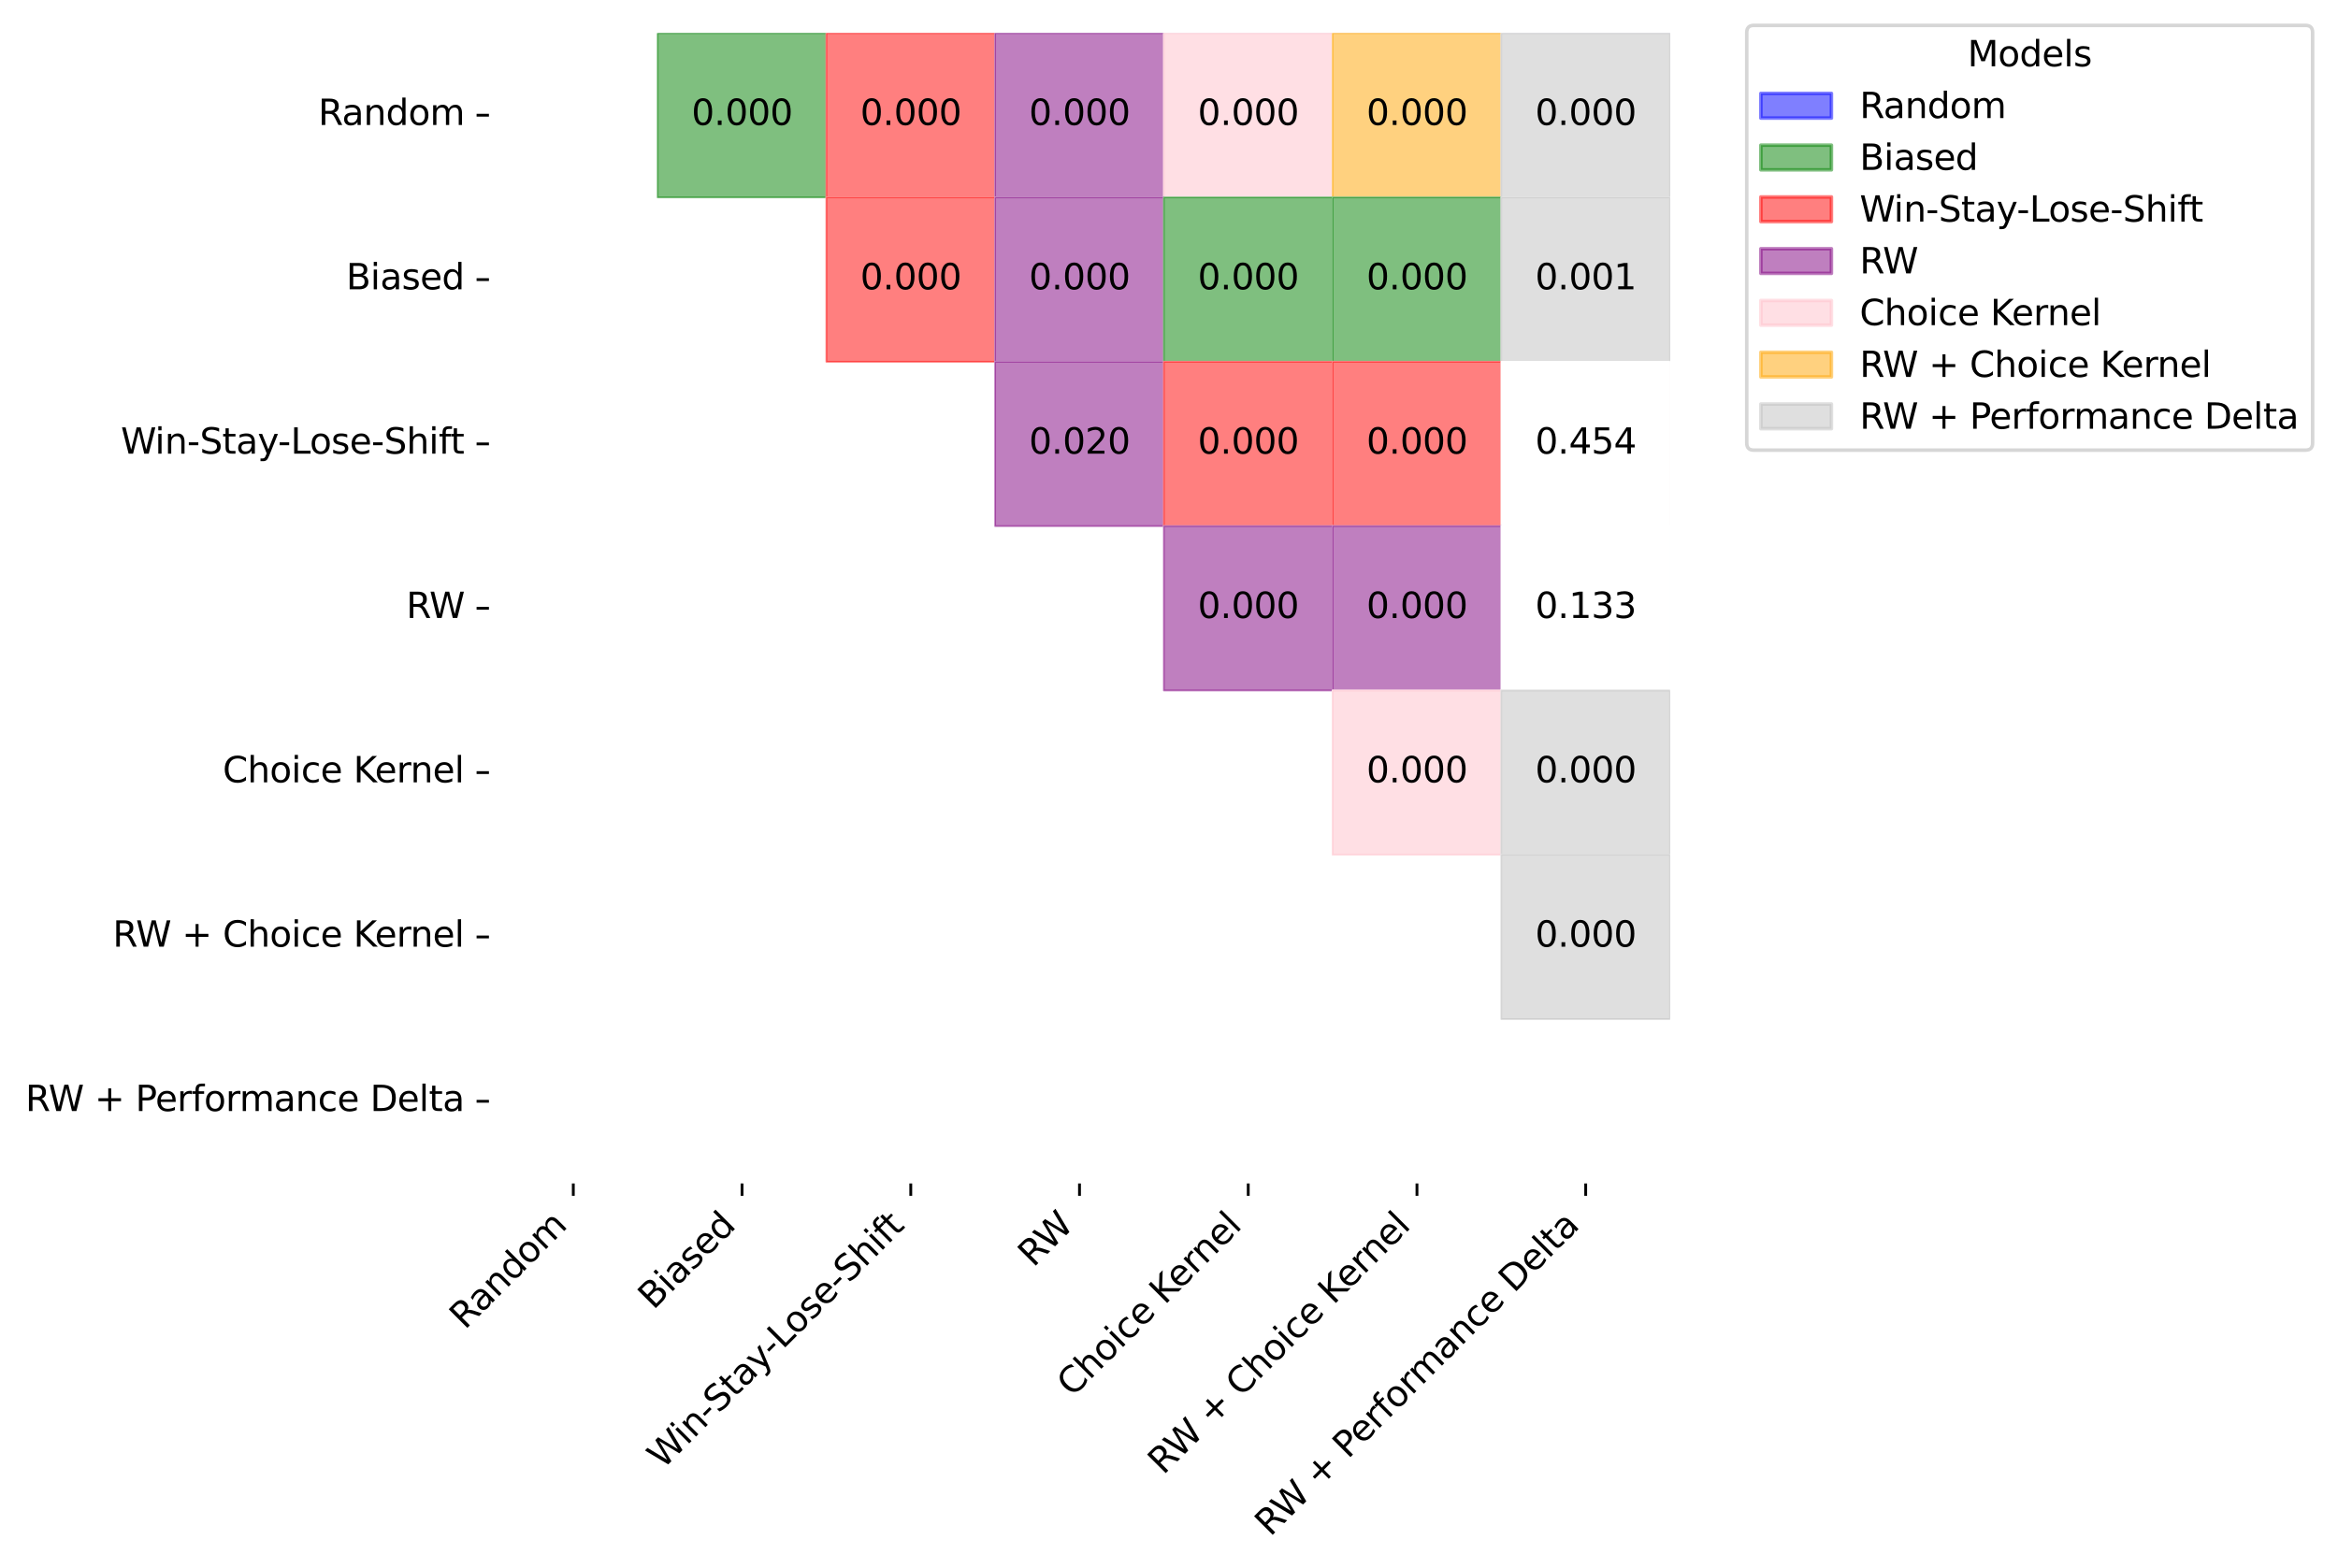 <?xml version="1.0" encoding="utf-8" standalone="no"?>
<!DOCTYPE svg PUBLIC "-//W3C//DTD SVG 1.1//EN"
  "http://www.w3.org/Graphics/SVG/1.1/DTD/svg11.dtd">
<svg xmlns:xlink="http://www.w3.org/1999/xlink" width="662.727pt" height="444.539pt" viewBox="0 0 662.727 444.539" xmlns="http://www.w3.org/2000/svg" version="1.1">
 <defs>
  <style type="text/css">*{stroke-linejoin: round; stroke-linecap: butt}</style>
 </defs>
 <g id="figure_1">
  <g id="patch_1">
   <path d="M 0 444.539 
L 662.727 444.539 
L 662.727 0 
L 0 0 
z
" style="fill: #ffffff"/>
  </g>
  <g id="axes_1">
   <g id="patch_2">
    <path d="M 138.594 335.536 
L 473.394 335.536 
L 473.394 9.376 
L 138.594 9.376 
z
" style="fill: #ffffff"/>
   </g>
   <g id="QuadMesh_1">
    <path d="M 138.594 9.376 
L 186.422 9.376 
L 186.422 55.97 
L 138.594 55.97 
L 138.594 9.376 
" clip-path="url(#p2b5e6dc2e5)" style="fill: none; stroke: #ffffff; stroke-width: 0.5"/>
    <path d="M 186.422 9.376 
L 234.251 9.376 
L 234.251 55.97 
L 186.422 55.97 
L 186.422 9.376 
" clip-path="url(#p2b5e6dc2e5)" style="fill: #3b4cc0; stroke: #ffffff; stroke-width: 0.5"/>
    <path d="M 234.251 9.376 
L 282.079 9.376 
L 282.079 55.97 
L 234.251 55.97 
L 234.251 9.376 
" clip-path="url(#p2b5e6dc2e5)" style="fill: #3b4cc0; stroke: #ffffff; stroke-width: 0.5"/>
    <path d="M 282.079 9.376 
L 329.908 9.376 
L 329.908 55.97 
L 282.079 55.97 
L 282.079 9.376 
" clip-path="url(#p2b5e6dc2e5)" style="fill: #3b4cc0; stroke: #ffffff; stroke-width: 0.5"/>
    <path d="M 329.908 9.376 
L 377.737 9.376 
L 377.737 55.97 
L 329.908 55.97 
L 329.908 9.376 
" clip-path="url(#p2b5e6dc2e5)" style="fill: #3b4cc0; stroke: #ffffff; stroke-width: 0.5"/>
    <path d="M 377.737 9.376 
L 425.565 9.376 
L 425.565 55.97 
L 377.737 55.97 
L 377.737 9.376 
" clip-path="url(#p2b5e6dc2e5)" style="fill: #3b4cc0; stroke: #ffffff; stroke-width: 0.5"/>
    <path d="M 425.565 9.376 
L 473.394 9.376 
L 473.394 55.97 
L 425.565 55.97 
L 425.565 9.376 
" clip-path="url(#p2b5e6dc2e5)" style="fill: #3b4cc0; stroke: #ffffff; stroke-width: 0.5"/>
    <path d="M 138.594 55.97 
L 186.422 55.97 
L 186.422 102.564 
L 138.594 102.564 
L 138.594 55.97 
" clip-path="url(#p2b5e6dc2e5)" style="fill: none; stroke: #ffffff; stroke-width: 0.5"/>
    <path d="M 186.422 55.97 
L 234.251 55.97 
L 234.251 102.564 
L 186.422 102.564 
L 186.422 55.97 
" clip-path="url(#p2b5e6dc2e5)" style="fill: none; stroke: #ffffff; stroke-width: 0.5"/>
    <path d="M 234.251 55.97 
L 282.079 55.97 
L 282.079 102.564 
L 234.251 102.564 
L 234.251 55.97 
" clip-path="url(#p2b5e6dc2e5)" style="fill: #3b4cc0; stroke: #ffffff; stroke-width: 0.5"/>
    <path d="M 282.079 55.97 
L 329.908 55.97 
L 329.908 102.564 
L 282.079 102.564 
L 282.079 55.97 
" clip-path="url(#p2b5e6dc2e5)" style="fill: #3b4cc0; stroke: #ffffff; stroke-width: 0.5"/>
    <path d="M 329.908 55.97 
L 377.737 55.97 
L 377.737 102.564 
L 329.908 102.564 
L 329.908 55.97 
" clip-path="url(#p2b5e6dc2e5)" style="fill: #3b4cc0; stroke: #ffffff; stroke-width: 0.5"/>
    <path d="M 377.737 55.97 
L 425.565 55.97 
L 425.565 102.564 
L 377.737 102.564 
L 377.737 55.97 
" clip-path="url(#p2b5e6dc2e5)" style="fill: #3b4cc0; stroke: #ffffff; stroke-width: 0.5"/>
    <path d="M 425.565 55.97 
L 473.394 55.97 
L 473.394 102.564 
L 425.565 102.564 
L 425.565 55.97 
" clip-path="url(#p2b5e6dc2e5)" style="fill: #3b4cc0; stroke: #ffffff; stroke-width: 0.5"/>
    <path d="M 138.594 102.564 
L 186.422 102.564 
L 186.422 149.158 
L 138.594 149.158 
L 138.594 102.564 
" clip-path="url(#p2b5e6dc2e5)" style="fill: none; stroke: #ffffff; stroke-width: 0.5"/>
    <path d="M 186.422 102.564 
L 234.251 102.564 
L 234.251 149.158 
L 186.422 149.158 
L 186.422 102.564 
" clip-path="url(#p2b5e6dc2e5)" style="fill: none; stroke: #ffffff; stroke-width: 0.5"/>
    <path d="M 234.251 102.564 
L 282.079 102.564 
L 282.079 149.158 
L 234.251 149.158 
L 234.251 102.564 
" clip-path="url(#p2b5e6dc2e5)" style="fill: none; stroke: #ffffff; stroke-width: 0.5"/>
    <path d="M 282.079 102.564 
L 329.908 102.564 
L 329.908 149.158 
L 282.079 149.158 
L 282.079 102.564 
" clip-path="url(#p2b5e6dc2e5)" style="fill: #485fd1; stroke: #ffffff; stroke-width: 0.5"/>
    <path d="M 329.908 102.564 
L 377.737 102.564 
L 377.737 149.158 
L 329.908 149.158 
L 329.908 102.564 
" clip-path="url(#p2b5e6dc2e5)" style="fill: #3b4cc0; stroke: #ffffff; stroke-width: 0.5"/>
    <path d="M 377.737 102.564 
L 425.565 102.564 
L 425.565 149.158 
L 377.737 149.158 
L 377.737 102.564 
" clip-path="url(#p2b5e6dc2e5)" style="fill: #3b4cc0; stroke: #ffffff; stroke-width: 0.5"/>
    <path d="M 425.565 102.564 
L 473.394 102.564 
L 473.394 149.158 
L 425.565 149.158 
L 425.565 102.564 
" clip-path="url(#p2b5e6dc2e5)" style="fill: #b40426; stroke: #ffffff; stroke-width: 0.5"/>
    <path d="M 138.594 149.158 
L 186.422 149.158 
L 186.422 195.753 
L 138.594 195.753 
L 138.594 149.158 
" clip-path="url(#p2b5e6dc2e5)" style="fill: none; stroke: #ffffff; stroke-width: 0.5"/>
    <path d="M 186.422 149.158 
L 234.251 149.158 
L 234.251 195.753 
L 186.422 195.753 
L 186.422 149.158 
" clip-path="url(#p2b5e6dc2e5)" style="fill: none; stroke: #ffffff; stroke-width: 0.5"/>
    <path d="M 234.251 149.158 
L 282.079 149.158 
L 282.079 195.753 
L 234.251 195.753 
L 234.251 149.158 
" clip-path="url(#p2b5e6dc2e5)" style="fill: none; stroke: #ffffff; stroke-width: 0.5"/>
    <path d="M 282.079 149.158 
L 329.908 149.158 
L 329.908 195.753 
L 282.079 195.753 
L 282.079 149.158 
" clip-path="url(#p2b5e6dc2e5)" style="fill: none; stroke: #ffffff; stroke-width: 0.5"/>
    <path d="M 329.908 149.158 
L 377.737 149.158 
L 377.737 195.753 
L 329.908 195.753 
L 329.908 149.158 
" clip-path="url(#p2b5e6dc2e5)" style="fill: #3b4cc0; stroke: #ffffff; stroke-width: 0.5"/>
    <path d="M 377.737 149.158 
L 425.565 149.158 
L 425.565 195.753 
L 377.737 195.753 
L 377.737 149.158 
" clip-path="url(#p2b5e6dc2e5)" style="fill: #3b4cc0; stroke: #ffffff; stroke-width: 0.5"/>
    <path d="M 425.565 149.158 
L 473.394 149.158 
L 473.394 195.753 
L 425.565 195.753 
L 425.565 149.158 
" clip-path="url(#p2b5e6dc2e5)" style="fill: #9bbcff; stroke: #ffffff; stroke-width: 0.5"/>
    <path d="M 138.594 195.753 
L 186.422 195.753 
L 186.422 242.347 
L 138.594 242.347 
L 138.594 195.753 
" clip-path="url(#p2b5e6dc2e5)" style="fill: none; stroke: #ffffff; stroke-width: 0.5"/>
    <path d="M 186.422 195.753 
L 234.251 195.753 
L 234.251 242.347 
L 186.422 242.347 
L 186.422 195.753 
" clip-path="url(#p2b5e6dc2e5)" style="fill: none; stroke: #ffffff; stroke-width: 0.5"/>
    <path d="M 234.251 195.753 
L 282.079 195.753 
L 282.079 242.347 
L 234.251 242.347 
L 234.251 195.753 
" clip-path="url(#p2b5e6dc2e5)" style="fill: none; stroke: #ffffff; stroke-width: 0.5"/>
    <path d="M 282.079 195.753 
L 329.908 195.753 
L 329.908 242.347 
L 282.079 242.347 
L 282.079 195.753 
" clip-path="url(#p2b5e6dc2e5)" style="fill: none; stroke: #ffffff; stroke-width: 0.5"/>
    <path d="M 329.908 195.753 
L 377.737 195.753 
L 377.737 242.347 
L 329.908 242.347 
L 329.908 195.753 
" clip-path="url(#p2b5e6dc2e5)" style="fill: none; stroke: #ffffff; stroke-width: 0.5"/>
    <path d="M 377.737 195.753 
L 425.565 195.753 
L 425.565 242.347 
L 377.737 242.347 
L 377.737 195.753 
" clip-path="url(#p2b5e6dc2e5)" style="fill: #3b4cc0; stroke: #ffffff; stroke-width: 0.5"/>
    <path d="M 425.565 195.753 
L 473.394 195.753 
L 473.394 242.347 
L 425.565 242.347 
L 425.565 195.753 
" clip-path="url(#p2b5e6dc2e5)" style="fill: #3b4cc0; stroke: #ffffff; stroke-width: 0.5"/>
    <path d="M 138.594 242.347 
L 186.422 242.347 
L 186.422 288.941 
L 138.594 288.941 
L 138.594 242.347 
" clip-path="url(#p2b5e6dc2e5)" style="fill: none; stroke: #ffffff; stroke-width: 0.5"/>
    <path d="M 186.422 242.347 
L 234.251 242.347 
L 234.251 288.941 
L 186.422 288.941 
L 186.422 242.347 
" clip-path="url(#p2b5e6dc2e5)" style="fill: none; stroke: #ffffff; stroke-width: 0.5"/>
    <path d="M 234.251 242.347 
L 282.079 242.347 
L 282.079 288.941 
L 234.251 288.941 
L 234.251 242.347 
" clip-path="url(#p2b5e6dc2e5)" style="fill: none; stroke: #ffffff; stroke-width: 0.5"/>
    <path d="M 282.079 242.347 
L 329.908 242.347 
L 329.908 288.941 
L 282.079 288.941 
L 282.079 242.347 
" clip-path="url(#p2b5e6dc2e5)" style="fill: none; stroke: #ffffff; stroke-width: 0.5"/>
    <path d="M 329.908 242.347 
L 377.737 242.347 
L 377.737 288.941 
L 329.908 288.941 
L 329.908 242.347 
" clip-path="url(#p2b5e6dc2e5)" style="fill: none; stroke: #ffffff; stroke-width: 0.5"/>
    <path d="M 377.737 242.347 
L 425.565 242.347 
L 425.565 288.941 
L 377.737 288.941 
L 377.737 242.347 
" clip-path="url(#p2b5e6dc2e5)" style="fill: none; stroke: #ffffff; stroke-width: 0.5"/>
    <path d="M 425.565 242.347 
L 473.394 242.347 
L 473.394 288.941 
L 425.565 288.941 
L 425.565 242.347 
" clip-path="url(#p2b5e6dc2e5)" style="fill: #3b4cc0; stroke: #ffffff; stroke-width: 0.5"/>
    <path d="M 138.594 288.941 
L 186.422 288.941 
L 186.422 335.536 
L 138.594 335.536 
L 138.594 288.941 
" clip-path="url(#p2b5e6dc2e5)" style="fill: none; stroke: #ffffff; stroke-width: 0.5"/>
    <path d="M 186.422 288.941 
L 234.251 288.941 
L 234.251 335.536 
L 186.422 335.536 
L 186.422 288.941 
" clip-path="url(#p2b5e6dc2e5)" style="fill: none; stroke: #ffffff; stroke-width: 0.5"/>
    <path d="M 234.251 288.941 
L 282.079 288.941 
L 282.079 335.536 
L 234.251 335.536 
L 234.251 288.941 
" clip-path="url(#p2b5e6dc2e5)" style="fill: none; stroke: #ffffff; stroke-width: 0.5"/>
    <path d="M 282.079 288.941 
L 329.908 288.941 
L 329.908 335.536 
L 282.079 335.536 
L 282.079 288.941 
" clip-path="url(#p2b5e6dc2e5)" style="fill: none; stroke: #ffffff; stroke-width: 0.5"/>
    <path d="M 329.908 288.941 
L 377.737 288.941 
L 377.737 335.536 
L 329.908 335.536 
L 329.908 288.941 
" clip-path="url(#p2b5e6dc2e5)" style="fill: none; stroke: #ffffff; stroke-width: 0.5"/>
    <path d="M 377.737 288.941 
L 425.565 288.941 
L 425.565 335.536 
L 377.737 335.536 
L 377.737 288.941 
" clip-path="url(#p2b5e6dc2e5)" style="fill: none; stroke: #ffffff; stroke-width: 0.5"/>
    <path d="M 425.565 288.941 
L 473.394 288.941 
L 473.394 335.536 
L 425.565 335.536 
L 425.565 288.941 
" clip-path="url(#p2b5e6dc2e5)" style="fill: none; stroke: #ffffff; stroke-width: 0.5"/>
   </g>
   <g id="patch_3">
    <path d="M 186.422 9.376 
L 234.251 9.376 
L 234.251 55.97 
L 186.422 55.97 
z
" clip-path="url(#p2b5e6dc2e5)" style="fill: #ffffff; stroke: #ffffff; stroke-width: 0.5; stroke-linejoin: miter"/>
   </g>
   <g id="patch_4">
    <path d="M 186.422 9.376 
L 234.251 9.376 
L 234.251 55.97 
L 186.422 55.97 
z
" clip-path="url(#p2b5e6dc2e5)" style="fill: #008000; opacity: 0.5; stroke: #008000; stroke-width: 0.5; stroke-linejoin: miter"/>
   </g>
   <g id="patch_5">
    <path d="M 234.251 9.376 
L 282.079 9.376 
L 282.079 55.97 
L 234.251 55.97 
z
" clip-path="url(#p2b5e6dc2e5)" style="fill: #ffffff; stroke: #ffffff; stroke-width: 0.5; stroke-linejoin: miter"/>
   </g>
   <g id="patch_6">
    <path d="M 234.251 9.376 
L 282.079 9.376 
L 282.079 55.97 
L 234.251 55.97 
z
" clip-path="url(#p2b5e6dc2e5)" style="fill: #ff0000; opacity: 0.5; stroke: #ff0000; stroke-width: 0.5; stroke-linejoin: miter"/>
   </g>
   <g id="patch_7">
    <path d="M 282.079 9.376 
L 329.908 9.376 
L 329.908 55.97 
L 282.079 55.97 
z
" clip-path="url(#p2b5e6dc2e5)" style="fill: #ffffff; stroke: #ffffff; stroke-width: 0.5; stroke-linejoin: miter"/>
   </g>
   <g id="patch_8">
    <path d="M 282.079 9.376 
L 329.908 9.376 
L 329.908 55.97 
L 282.079 55.97 
z
" clip-path="url(#p2b5e6dc2e5)" style="fill: #800080; opacity: 0.5; stroke: #800080; stroke-width: 0.5; stroke-linejoin: miter"/>
   </g>
   <g id="patch_9">
    <path d="M 329.908 9.376 
L 377.737 9.376 
L 377.737 55.97 
L 329.908 55.97 
z
" clip-path="url(#p2b5e6dc2e5)" style="fill: #ffffff; stroke: #ffffff; stroke-width: 0.5; stroke-linejoin: miter"/>
   </g>
   <g id="patch_10">
    <path d="M 329.908 9.376 
L 377.737 9.376 
L 377.737 55.97 
L 329.908 55.97 
z
" clip-path="url(#p2b5e6dc2e5)" style="fill: #ffc0cb; opacity: 0.5; stroke: #ffc0cb; stroke-width: 0.5; stroke-linejoin: miter"/>
   </g>
   <g id="patch_11">
    <path d="M 377.737 9.376 
L 425.565 9.376 
L 425.565 55.97 
L 377.737 55.97 
z
" clip-path="url(#p2b5e6dc2e5)" style="fill: #ffffff; stroke: #ffffff; stroke-width: 0.5; stroke-linejoin: miter"/>
   </g>
   <g id="patch_12">
    <path d="M 377.737 9.376 
L 425.565 9.376 
L 425.565 55.97 
L 377.737 55.97 
z
" clip-path="url(#p2b5e6dc2e5)" style="fill: #ffa500; opacity: 0.5; stroke: #ffa500; stroke-width: 0.5; stroke-linejoin: miter"/>
   </g>
   <g id="patch_13">
    <path d="M 425.565 9.376 
L 473.394 9.376 
L 473.394 55.97 
L 425.565 55.97 
z
" clip-path="url(#p2b5e6dc2e5)" style="fill: #ffffff; stroke: #ffffff; stroke-width: 0.5; stroke-linejoin: miter"/>
   </g>
   <g id="patch_14">
    <path d="M 425.565 9.376 
L 473.394 9.376 
L 473.394 55.97 
L 425.565 55.97 
z
" clip-path="url(#p2b5e6dc2e5)" style="fill: #c0c0c0; opacity: 0.5; stroke: #c0c0c0; stroke-width: 0.5; stroke-linejoin: miter"/>
   </g>
   <g id="patch_15">
    <path d="M 234.251 55.97 
L 282.079 55.97 
L 282.079 102.564 
L 234.251 102.564 
z
" clip-path="url(#p2b5e6dc2e5)" style="fill: #ffffff; stroke: #ffffff; stroke-width: 0.5; stroke-linejoin: miter"/>
   </g>
   <g id="patch_16">
    <path d="M 234.251 55.97 
L 282.079 55.97 
L 282.079 102.564 
L 234.251 102.564 
z
" clip-path="url(#p2b5e6dc2e5)" style="fill: #ff0000; opacity: 0.5; stroke: #ff0000; stroke-width: 0.5; stroke-linejoin: miter"/>
   </g>
   <g id="patch_17">
    <path d="M 282.079 55.97 
L 329.908 55.97 
L 329.908 102.564 
L 282.079 102.564 
z
" clip-path="url(#p2b5e6dc2e5)" style="fill: #ffffff; stroke: #ffffff; stroke-width: 0.5; stroke-linejoin: miter"/>
   </g>
   <g id="patch_18">
    <path d="M 282.079 55.97 
L 329.908 55.97 
L 329.908 102.564 
L 282.079 102.564 
z
" clip-path="url(#p2b5e6dc2e5)" style="fill: #800080; opacity: 0.5; stroke: #800080; stroke-width: 0.5; stroke-linejoin: miter"/>
   </g>
   <g id="patch_19">
    <path d="M 329.908 55.97 
L 377.737 55.97 
L 377.737 102.564 
L 329.908 102.564 
z
" clip-path="url(#p2b5e6dc2e5)" style="fill: #ffffff; stroke: #ffffff; stroke-width: 0.5; stroke-linejoin: miter"/>
   </g>
   <g id="patch_20">
    <path d="M 329.908 55.97 
L 377.737 55.97 
L 377.737 102.564 
L 329.908 102.564 
z
" clip-path="url(#p2b5e6dc2e5)" style="fill: #008000; opacity: 0.5; stroke: #008000; stroke-width: 0.5; stroke-linejoin: miter"/>
   </g>
   <g id="patch_21">
    <path d="M 377.737 55.97 
L 425.565 55.97 
L 425.565 102.564 
L 377.737 102.564 
z
" clip-path="url(#p2b5e6dc2e5)" style="fill: #ffffff; stroke: #ffffff; stroke-width: 0.5; stroke-linejoin: miter"/>
   </g>
   <g id="patch_22">
    <path d="M 377.737 55.97 
L 425.565 55.97 
L 425.565 102.564 
L 377.737 102.564 
z
" clip-path="url(#p2b5e6dc2e5)" style="fill: #008000; opacity: 0.5; stroke: #008000; stroke-width: 0.5; stroke-linejoin: miter"/>
   </g>
   <g id="patch_23">
    <path d="M 425.565 55.97 
L 473.394 55.97 
L 473.394 102.564 
L 425.565 102.564 
z
" clip-path="url(#p2b5e6dc2e5)" style="fill: #ffffff; stroke: #ffffff; stroke-width: 0.5; stroke-linejoin: miter"/>
   </g>
   <g id="patch_24">
    <path d="M 425.565 55.97 
L 473.394 55.97 
L 473.394 102.564 
L 425.565 102.564 
z
" clip-path="url(#p2b5e6dc2e5)" style="fill: #c0c0c0; opacity: 0.5; stroke: #c0c0c0; stroke-width: 0.5; stroke-linejoin: miter"/>
   </g>
   <g id="patch_25">
    <path d="M 282.079 102.564 
L 329.908 102.564 
L 329.908 149.158 
L 282.079 149.158 
z
" clip-path="url(#p2b5e6dc2e5)" style="fill: #ffffff; stroke: #ffffff; stroke-width: 0.5; stroke-linejoin: miter"/>
   </g>
   <g id="patch_26">
    <path d="M 282.079 102.564 
L 329.908 102.564 
L 329.908 149.158 
L 282.079 149.158 
z
" clip-path="url(#p2b5e6dc2e5)" style="fill: #800080; opacity: 0.5; stroke: #800080; stroke-width: 0.5; stroke-linejoin: miter"/>
   </g>
   <g id="patch_27">
    <path d="M 329.908 102.564 
L 377.737 102.564 
L 377.737 149.158 
L 329.908 149.158 
z
" clip-path="url(#p2b5e6dc2e5)" style="fill: #ffffff; stroke: #ffffff; stroke-width: 0.5; stroke-linejoin: miter"/>
   </g>
   <g id="patch_28">
    <path d="M 329.908 102.564 
L 377.737 102.564 
L 377.737 149.158 
L 329.908 149.158 
z
" clip-path="url(#p2b5e6dc2e5)" style="fill: #ff0000; opacity: 0.5; stroke: #ff0000; stroke-width: 0.5; stroke-linejoin: miter"/>
   </g>
   <g id="patch_29">
    <path d="M 377.737 102.564 
L 425.565 102.564 
L 425.565 149.158 
L 377.737 149.158 
z
" clip-path="url(#p2b5e6dc2e5)" style="fill: #ffffff; stroke: #ffffff; stroke-width: 0.5; stroke-linejoin: miter"/>
   </g>
   <g id="patch_30">
    <path d="M 377.737 102.564 
L 425.565 102.564 
L 425.565 149.158 
L 377.737 149.158 
z
" clip-path="url(#p2b5e6dc2e5)" style="fill: #ff0000; opacity: 0.5; stroke: #ff0000; stroke-width: 0.5; stroke-linejoin: miter"/>
   </g>
   <g id="patch_31">
    <path d="M 425.565 102.564 
L 473.394 102.564 
L 473.394 149.158 
L 425.565 149.158 
z
" clip-path="url(#p2b5e6dc2e5)" style="fill: #ffffff; stroke: #ffffff; stroke-width: 0.5; stroke-linejoin: miter"/>
   </g>
   <g id="patch_32">
    <path d="M 329.908 149.158 
L 377.737 149.158 
L 377.737 195.753 
L 329.908 195.753 
z
" clip-path="url(#p2b5e6dc2e5)" style="fill: #ffffff; stroke: #ffffff; stroke-width: 0.5; stroke-linejoin: miter"/>
   </g>
   <g id="patch_33">
    <path d="M 329.908 149.158 
L 377.737 149.158 
L 377.737 195.753 
L 329.908 195.753 
z
" clip-path="url(#p2b5e6dc2e5)" style="fill: #800080; opacity: 0.5; stroke: #800080; stroke-width: 0.5; stroke-linejoin: miter"/>
   </g>
   <g id="patch_34">
    <path d="M 377.737 149.158 
L 425.565 149.158 
L 425.565 195.753 
L 377.737 195.753 
z
" clip-path="url(#p2b5e6dc2e5)" style="fill: #ffffff; stroke: #ffffff; stroke-width: 0.5; stroke-linejoin: miter"/>
   </g>
   <g id="patch_35">
    <path d="M 377.737 149.158 
L 425.565 149.158 
L 425.565 195.753 
L 377.737 195.753 
z
" clip-path="url(#p2b5e6dc2e5)" style="fill: #800080; opacity: 0.5; stroke: #800080; stroke-width: 0.5; stroke-linejoin: miter"/>
   </g>
   <g id="patch_36">
    <path d="M 425.565 149.158 
L 473.394 149.158 
L 473.394 195.753 
L 425.565 195.753 
z
" clip-path="url(#p2b5e6dc2e5)" style="fill: #ffffff; stroke: #ffffff; stroke-width: 0.5; stroke-linejoin: miter"/>
   </g>
   <g id="patch_37">
    <path d="M 377.737 195.753 
L 425.565 195.753 
L 425.565 242.347 
L 377.737 242.347 
z
" clip-path="url(#p2b5e6dc2e5)" style="fill: #ffffff; stroke: #ffffff; stroke-width: 0.5; stroke-linejoin: miter"/>
   </g>
   <g id="patch_38">
    <path d="M 377.737 195.753 
L 425.565 195.753 
L 425.565 242.347 
L 377.737 242.347 
z
" clip-path="url(#p2b5e6dc2e5)" style="fill: #ffc0cb; opacity: 0.5; stroke: #ffc0cb; stroke-width: 0.5; stroke-linejoin: miter"/>
   </g>
   <g id="patch_39">
    <path d="M 425.565 195.753 
L 473.394 195.753 
L 473.394 242.347 
L 425.565 242.347 
z
" clip-path="url(#p2b5e6dc2e5)" style="fill: #ffffff; stroke: #ffffff; stroke-width: 0.5; stroke-linejoin: miter"/>
   </g>
   <g id="patch_40">
    <path d="M 425.565 195.753 
L 473.394 195.753 
L 473.394 242.347 
L 425.565 242.347 
z
" clip-path="url(#p2b5e6dc2e5)" style="fill: #c0c0c0; opacity: 0.5; stroke: #c0c0c0; stroke-width: 0.5; stroke-linejoin: miter"/>
   </g>
   <g id="patch_41">
    <path d="M 425.565 242.347 
L 473.394 242.347 
L 473.394 288.941 
L 425.565 288.941 
z
" clip-path="url(#p2b5e6dc2e5)" style="fill: #ffffff; stroke: #ffffff; stroke-width: 0.5; stroke-linejoin: miter"/>
   </g>
   <g id="patch_42">
    <path d="M 425.565 242.347 
L 473.394 242.347 
L 473.394 288.941 
L 425.565 288.941 
z
" clip-path="url(#p2b5e6dc2e5)" style="fill: #c0c0c0; opacity: 0.5; stroke: #c0c0c0; stroke-width: 0.5; stroke-linejoin: miter"/>
   </g>
   <g id="matplotlib.axis_1">
    <g id="xtick_1">
     <g id="line2d_1">
      <defs>
       <path id="m1d32705bc5" d="M 0 0 
L 0 3.5 
" style="stroke: #000000; stroke-width: 0.8"/>
      </defs>
      <g>
       <use xlink:href="#m1d32705bc5" x="162.508" y="335.536" style="stroke: #000000; stroke-width: 0.8"/>
      </g>
     </g>
     <g id="text_1">
      <!-- Random -->
      <g transform="translate(131.765 377.18) rotate(-45) scale(0.1 -0.1)">
       <defs>
        <path id="DejaVuSans-52" d="M 2841 2188 
Q 3044 2119 3236 1894 
Q 3428 1669 3622 1275 
L 4263 0 
L 3584 0 
L 2988 1197 
Q 2756 1666 2539 1819 
Q 2322 1972 1947 1972 
L 1259 1972 
L 1259 0 
L 628 0 
L 628 4666 
L 2053 4666 
Q 2853 4666 3247 4331 
Q 3641 3997 3641 3322 
Q 3641 2881 3436 2590 
Q 3231 2300 2841 2188 
z
M 1259 4147 
L 1259 2491 
L 2053 2491 
Q 2509 2491 2742 2702 
Q 2975 2913 2975 3322 
Q 2975 3731 2742 3939 
Q 2509 4147 2053 4147 
L 1259 4147 
z
" transform="scale(0.016)"/>
        <path id="DejaVuSans-61" d="M 2194 1759 
Q 1497 1759 1228 1600 
Q 959 1441 959 1056 
Q 959 750 1161 570 
Q 1363 391 1709 391 
Q 2188 391 2477 730 
Q 2766 1069 2766 1631 
L 2766 1759 
L 2194 1759 
z
M 3341 1997 
L 3341 0 
L 2766 0 
L 2766 531 
Q 2569 213 2275 61 
Q 1981 -91 1556 -91 
Q 1019 -91 701 211 
Q 384 513 384 1019 
Q 384 1609 779 1909 
Q 1175 2209 1959 2209 
L 2766 2209 
L 2766 2266 
Q 2766 2663 2505 2880 
Q 2244 3097 1772 3097 
Q 1472 3097 1187 3025 
Q 903 2953 641 2809 
L 641 3341 
Q 956 3463 1253 3523 
Q 1550 3584 1831 3584 
Q 2591 3584 2966 3190 
Q 3341 2797 3341 1997 
z
" transform="scale(0.016)"/>
        <path id="DejaVuSans-6e" d="M 3513 2113 
L 3513 0 
L 2938 0 
L 2938 2094 
Q 2938 2591 2744 2837 
Q 2550 3084 2163 3084 
Q 1697 3084 1428 2787 
Q 1159 2491 1159 1978 
L 1159 0 
L 581 0 
L 581 3500 
L 1159 3500 
L 1159 2956 
Q 1366 3272 1645 3428 
Q 1925 3584 2291 3584 
Q 2894 3584 3203 3211 
Q 3513 2838 3513 2113 
z
" transform="scale(0.016)"/>
        <path id="DejaVuSans-64" d="M 2906 2969 
L 2906 4863 
L 3481 4863 
L 3481 0 
L 2906 0 
L 2906 525 
Q 2725 213 2448 61 
Q 2172 -91 1784 -91 
Q 1150 -91 751 415 
Q 353 922 353 1747 
Q 353 2572 751 3078 
Q 1150 3584 1784 3584 
Q 2172 3584 2448 3432 
Q 2725 3281 2906 2969 
z
M 947 1747 
Q 947 1113 1208 752 
Q 1469 391 1925 391 
Q 2381 391 2643 752 
Q 2906 1113 2906 1747 
Q 2906 2381 2643 2742 
Q 2381 3103 1925 3103 
Q 1469 3103 1208 2742 
Q 947 2381 947 1747 
z
" transform="scale(0.016)"/>
        <path id="DejaVuSans-6f" d="M 1959 3097 
Q 1497 3097 1228 2736 
Q 959 2375 959 1747 
Q 959 1119 1226 758 
Q 1494 397 1959 397 
Q 2419 397 2687 759 
Q 2956 1122 2956 1747 
Q 2956 2369 2687 2733 
Q 2419 3097 1959 3097 
z
M 1959 3584 
Q 2709 3584 3137 3096 
Q 3566 2609 3566 1747 
Q 3566 888 3137 398 
Q 2709 -91 1959 -91 
Q 1206 -91 779 398 
Q 353 888 353 1747 
Q 353 2609 779 3096 
Q 1206 3584 1959 3584 
z
" transform="scale(0.016)"/>
        <path id="DejaVuSans-6d" d="M 3328 2828 
Q 3544 3216 3844 3400 
Q 4144 3584 4550 3584 
Q 5097 3584 5394 3201 
Q 5691 2819 5691 2113 
L 5691 0 
L 5113 0 
L 5113 2094 
Q 5113 2597 4934 2840 
Q 4756 3084 4391 3084 
Q 3944 3084 3684 2787 
Q 3425 2491 3425 1978 
L 3425 0 
L 2847 0 
L 2847 2094 
Q 2847 2600 2669 2842 
Q 2491 3084 2119 3084 
Q 1678 3084 1418 2786 
Q 1159 2488 1159 1978 
L 1159 0 
L 581 0 
L 581 3500 
L 1159 3500 
L 1159 2956 
Q 1356 3278 1631 3431 
Q 1906 3584 2284 3584 
Q 2666 3584 2933 3390 
Q 3200 3197 3328 2828 
z
" transform="scale(0.016)"/>
       </defs>
       <use xlink:href="#DejaVuSans-52"/>
       <use xlink:href="#DejaVuSans-61" x="67.232"/>
       <use xlink:href="#DejaVuSans-6e" x="128.512"/>
       <use xlink:href="#DejaVuSans-64" x="191.891"/>
       <use xlink:href="#DejaVuSans-6f" x="255.367"/>
       <use xlink:href="#DejaVuSans-6d" x="316.549"/>
      </g>
     </g>
    </g>
    <g id="xtick_2">
     <g id="line2d_2">
      <g>
       <use xlink:href="#m1d32705bc5" x="210.337" y="335.536" style="stroke: #000000; stroke-width: 0.8"/>
      </g>
     </g>
     <g id="text_2">
      <!-- Biased -->
      <g transform="translate(185.193 371.581) rotate(-45) scale(0.1 -0.1)">
       <defs>
        <path id="DejaVuSans-42" d="M 1259 2228 
L 1259 519 
L 2272 519 
Q 2781 519 3026 730 
Q 3272 941 3272 1375 
Q 3272 1813 3026 2020 
Q 2781 2228 2272 2228 
L 1259 2228 
z
M 1259 4147 
L 1259 2741 
L 2194 2741 
Q 2656 2741 2882 2914 
Q 3109 3088 3109 3444 
Q 3109 3797 2882 3972 
Q 2656 4147 2194 4147 
L 1259 4147 
z
M 628 4666 
L 2241 4666 
Q 2963 4666 3353 4366 
Q 3744 4066 3744 3513 
Q 3744 3084 3544 2831 
Q 3344 2578 2956 2516 
Q 3422 2416 3680 2098 
Q 3938 1781 3938 1306 
Q 3938 681 3513 340 
Q 3088 0 2303 0 
L 628 0 
L 628 4666 
z
" transform="scale(0.016)"/>
        <path id="DejaVuSans-69" d="M 603 3500 
L 1178 3500 
L 1178 0 
L 603 0 
L 603 3500 
z
M 603 4863 
L 1178 4863 
L 1178 4134 
L 603 4134 
L 603 4863 
z
" transform="scale(0.016)"/>
        <path id="DejaVuSans-73" d="M 2834 3397 
L 2834 2853 
Q 2591 2978 2328 3040 
Q 2066 3103 1784 3103 
Q 1356 3103 1142 2972 
Q 928 2841 928 2578 
Q 928 2378 1081 2264 
Q 1234 2150 1697 2047 
L 1894 2003 
Q 2506 1872 2764 1633 
Q 3022 1394 3022 966 
Q 3022 478 2636 193 
Q 2250 -91 1575 -91 
Q 1294 -91 989 -36 
Q 684 19 347 128 
L 347 722 
Q 666 556 975 473 
Q 1284 391 1588 391 
Q 1994 391 2212 530 
Q 2431 669 2431 922 
Q 2431 1156 2273 1281 
Q 2116 1406 1581 1522 
L 1381 1569 
Q 847 1681 609 1914 
Q 372 2147 372 2553 
Q 372 3047 722 3315 
Q 1072 3584 1716 3584 
Q 2034 3584 2315 3537 
Q 2597 3491 2834 3397 
z
" transform="scale(0.016)"/>
        <path id="DejaVuSans-65" d="M 3597 1894 
L 3597 1613 
L 953 1613 
Q 991 1019 1311 708 
Q 1631 397 2203 397 
Q 2534 397 2845 478 
Q 3156 559 3463 722 
L 3463 178 
Q 3153 47 2828 -22 
Q 2503 -91 2169 -91 
Q 1331 -91 842 396 
Q 353 884 353 1716 
Q 353 2575 817 3079 
Q 1281 3584 2069 3584 
Q 2775 3584 3186 3129 
Q 3597 2675 3597 1894 
z
M 3022 2063 
Q 3016 2534 2758 2815 
Q 2500 3097 2075 3097 
Q 1594 3097 1305 2825 
Q 1016 2553 972 2059 
L 3022 2063 
z
" transform="scale(0.016)"/>
       </defs>
       <use xlink:href="#DejaVuSans-42"/>
       <use xlink:href="#DejaVuSans-69" x="68.604"/>
       <use xlink:href="#DejaVuSans-61" x="96.387"/>
       <use xlink:href="#DejaVuSans-73" x="157.666"/>
       <use xlink:href="#DejaVuSans-65" x="209.766"/>
       <use xlink:href="#DejaVuSans-64" x="271.289"/>
      </g>
     </g>
    </g>
    <g id="xtick_3">
     <g id="line2d_3">
      <g>
       <use xlink:href="#m1d32705bc5" x="258.165" y="335.536" style="stroke: #000000; stroke-width: 0.8"/>
      </g>
     </g>
     <g id="text_3">
      <!-- Win-Stay-Lose-Shift -->
      <g transform="translate(187.858 416.745) rotate(-45) scale(0.1 -0.1)">
       <defs>
        <path id="DejaVuSans-57" d="M 213 4666 
L 850 4666 
L 1831 722 
L 2809 4666 
L 3519 4666 
L 4500 722 
L 5478 4666 
L 6119 4666 
L 4947 0 
L 4153 0 
L 3169 4050 
L 2175 0 
L 1381 0 
L 213 4666 
z
" transform="scale(0.016)"/>
        <path id="DejaVuSans-2d" d="M 313 2009 
L 1997 2009 
L 1997 1497 
L 313 1497 
L 313 2009 
z
" transform="scale(0.016)"/>
        <path id="DejaVuSans-53" d="M 3425 4513 
L 3425 3897 
Q 3066 4069 2747 4153 
Q 2428 4238 2131 4238 
Q 1616 4238 1336 4038 
Q 1056 3838 1056 3469 
Q 1056 3159 1242 3001 
Q 1428 2844 1947 2747 
L 2328 2669 
Q 3034 2534 3370 2195 
Q 3706 1856 3706 1288 
Q 3706 609 3251 259 
Q 2797 -91 1919 -91 
Q 1588 -91 1214 -16 
Q 841 59 441 206 
L 441 856 
Q 825 641 1194 531 
Q 1563 422 1919 422 
Q 2459 422 2753 634 
Q 3047 847 3047 1241 
Q 3047 1584 2836 1778 
Q 2625 1972 2144 2069 
L 1759 2144 
Q 1053 2284 737 2584 
Q 422 2884 422 3419 
Q 422 4038 858 4394 
Q 1294 4750 2059 4750 
Q 2388 4750 2728 4690 
Q 3069 4631 3425 4513 
z
" transform="scale(0.016)"/>
        <path id="DejaVuSans-74" d="M 1172 4494 
L 1172 3500 
L 2356 3500 
L 2356 3053 
L 1172 3053 
L 1172 1153 
Q 1172 725 1289 603 
Q 1406 481 1766 481 
L 2356 481 
L 2356 0 
L 1766 0 
Q 1100 0 847 248 
Q 594 497 594 1153 
L 594 3053 
L 172 3053 
L 172 3500 
L 594 3500 
L 594 4494 
L 1172 4494 
z
" transform="scale(0.016)"/>
        <path id="DejaVuSans-79" d="M 2059 -325 
Q 1816 -950 1584 -1140 
Q 1353 -1331 966 -1331 
L 506 -1331 
L 506 -850 
L 844 -850 
Q 1081 -850 1212 -737 
Q 1344 -625 1503 -206 
L 1606 56 
L 191 3500 
L 800 3500 
L 1894 763 
L 2988 3500 
L 3597 3500 
L 2059 -325 
z
" transform="scale(0.016)"/>
        <path id="DejaVuSans-4c" d="M 628 4666 
L 1259 4666 
L 1259 531 
L 3531 531 
L 3531 0 
L 628 0 
L 628 4666 
z
" transform="scale(0.016)"/>
        <path id="DejaVuSans-68" d="M 3513 2113 
L 3513 0 
L 2938 0 
L 2938 2094 
Q 2938 2591 2744 2837 
Q 2550 3084 2163 3084 
Q 1697 3084 1428 2787 
Q 1159 2491 1159 1978 
L 1159 0 
L 581 0 
L 581 4863 
L 1159 4863 
L 1159 2956 
Q 1366 3272 1645 3428 
Q 1925 3584 2291 3584 
Q 2894 3584 3203 3211 
Q 3513 2838 3513 2113 
z
" transform="scale(0.016)"/>
        <path id="DejaVuSans-66" d="M 2375 4863 
L 2375 4384 
L 1825 4384 
Q 1516 4384 1395 4259 
Q 1275 4134 1275 3809 
L 1275 3500 
L 2222 3500 
L 2222 3053 
L 1275 3053 
L 1275 0 
L 697 0 
L 697 3053 
L 147 3053 
L 147 3500 
L 697 3500 
L 697 3744 
Q 697 4328 969 4595 
Q 1241 4863 1831 4863 
L 2375 4863 
z
" transform="scale(0.016)"/>
       </defs>
       <use xlink:href="#DejaVuSans-57"/>
       <use xlink:href="#DejaVuSans-69" x="96.627"/>
       <use xlink:href="#DejaVuSans-6e" x="124.41"/>
       <use xlink:href="#DejaVuSans-2d" x="187.789"/>
       <use xlink:href="#DejaVuSans-53" x="223.873"/>
       <use xlink:href="#DejaVuSans-74" x="287.35"/>
       <use xlink:href="#DejaVuSans-61" x="326.559"/>
       <use xlink:href="#DejaVuSans-79" x="387.838"/>
       <use xlink:href="#DejaVuSans-2d" x="445.268"/>
       <use xlink:href="#DejaVuSans-4c" x="481.352"/>
       <use xlink:href="#DejaVuSans-6f" x="535.314"/>
       <use xlink:href="#DejaVuSans-73" x="596.496"/>
       <use xlink:href="#DejaVuSans-65" x="648.596"/>
       <use xlink:href="#DejaVuSans-2d" x="710.119"/>
       <use xlink:href="#DejaVuSans-53" x="746.203"/>
       <use xlink:href="#DejaVuSans-68" x="809.68"/>
       <use xlink:href="#DejaVuSans-69" x="873.059"/>
       <use xlink:href="#DejaVuSans-66" x="900.842"/>
       <use xlink:href="#DejaVuSans-74" x="934.297"/>
      </g>
     </g>
    </g>
    <g id="xtick_4">
     <g id="line2d_4">
      <g>
       <use xlink:href="#m1d32705bc5" x="305.994" y="335.536" style="stroke: #000000; stroke-width: 0.8"/>
      </g>
     </g>
     <g id="text_4">
      <!-- RW -->
      <g transform="translate(292.901 359.53) rotate(-45) scale(0.1 -0.1)">
       <use xlink:href="#DejaVuSans-52"/>
       <use xlink:href="#DejaVuSans-57" x="65.482"/>
      </g>
     </g>
    </g>
    <g id="xtick_5">
     <g id="line2d_5">
      <g>
       <use xlink:href="#m1d32705bc5" x="353.822" y="335.536" style="stroke: #000000; stroke-width: 0.8"/>
      </g>
     </g>
     <g id="text_5">
      <!-- Choice Kernel -->
      <g transform="translate(303.941 396.319) rotate(-45) scale(0.1 -0.1)">
       <defs>
        <path id="DejaVuSans-43" d="M 4122 4306 
L 4122 3641 
Q 3803 3938 3442 4084 
Q 3081 4231 2675 4231 
Q 1875 4231 1450 3742 
Q 1025 3253 1025 2328 
Q 1025 1406 1450 917 
Q 1875 428 2675 428 
Q 3081 428 3442 575 
Q 3803 722 4122 1019 
L 4122 359 
Q 3791 134 3420 21 
Q 3050 -91 2638 -91 
Q 1578 -91 968 557 
Q 359 1206 359 2328 
Q 359 3453 968 4101 
Q 1578 4750 2638 4750 
Q 3056 4750 3426 4639 
Q 3797 4528 4122 4306 
z
" transform="scale(0.016)"/>
        <path id="DejaVuSans-63" d="M 3122 3366 
L 3122 2828 
Q 2878 2963 2633 3030 
Q 2388 3097 2138 3097 
Q 1578 3097 1268 2742 
Q 959 2388 959 1747 
Q 959 1106 1268 751 
Q 1578 397 2138 397 
Q 2388 397 2633 464 
Q 2878 531 3122 666 
L 3122 134 
Q 2881 22 2623 -34 
Q 2366 -91 2075 -91 
Q 1284 -91 818 406 
Q 353 903 353 1747 
Q 353 2603 823 3093 
Q 1294 3584 2113 3584 
Q 2378 3584 2631 3529 
Q 2884 3475 3122 3366 
z
" transform="scale(0.016)"/>
        <path id="DejaVuSans-20" transform="scale(0.016)"/>
        <path id="DejaVuSans-4b" d="M 628 4666 
L 1259 4666 
L 1259 2694 
L 3353 4666 
L 4166 4666 
L 1850 2491 
L 4331 0 
L 3500 0 
L 1259 2247 
L 1259 0 
L 628 0 
L 628 4666 
z
" transform="scale(0.016)"/>
        <path id="DejaVuSans-72" d="M 2631 2963 
Q 2534 3019 2420 3045 
Q 2306 3072 2169 3072 
Q 1681 3072 1420 2755 
Q 1159 2438 1159 1844 
L 1159 0 
L 581 0 
L 581 3500 
L 1159 3500 
L 1159 2956 
Q 1341 3275 1631 3429 
Q 1922 3584 2338 3584 
Q 2397 3584 2469 3576 
Q 2541 3569 2628 3553 
L 2631 2963 
z
" transform="scale(0.016)"/>
        <path id="DejaVuSans-6c" d="M 603 4863 
L 1178 4863 
L 1178 0 
L 603 0 
L 603 4863 
z
" transform="scale(0.016)"/>
       </defs>
       <use xlink:href="#DejaVuSans-43"/>
       <use xlink:href="#DejaVuSans-68" x="69.824"/>
       <use xlink:href="#DejaVuSans-6f" x="133.203"/>
       <use xlink:href="#DejaVuSans-69" x="194.385"/>
       <use xlink:href="#DejaVuSans-63" x="222.168"/>
       <use xlink:href="#DejaVuSans-65" x="277.148"/>
       <use xlink:href="#DejaVuSans-20" x="338.672"/>
       <use xlink:href="#DejaVuSans-4b" x="370.459"/>
       <use xlink:href="#DejaVuSans-65" x="431.035"/>
       <use xlink:href="#DejaVuSans-72" x="492.559"/>
       <use xlink:href="#DejaVuSans-6e" x="531.922"/>
       <use xlink:href="#DejaVuSans-65" x="595.301"/>
       <use xlink:href="#DejaVuSans-6c" x="656.824"/>
      </g>
     </g>
    </g>
    <g id="xtick_6">
     <g id="line2d_6">
      <g>
       <use xlink:href="#m1d32705bc5" x="401.651" y="335.536" style="stroke: #000000; stroke-width: 0.8"/>
      </g>
     </g>
     <g id="text_6">
      <!-- RW + Choice Kernel -->
      <g transform="translate(329.728 418.361) rotate(-45) scale(0.1 -0.1)">
       <defs>
        <path id="DejaVuSans-2b" d="M 2944 4013 
L 2944 2272 
L 4684 2272 
L 4684 1741 
L 2944 1741 
L 2944 0 
L 2419 0 
L 2419 1741 
L 678 1741 
L 678 2272 
L 2419 2272 
L 2419 4013 
L 2944 4013 
z
" transform="scale(0.016)"/>
       </defs>
       <use xlink:href="#DejaVuSans-52"/>
       <use xlink:href="#DejaVuSans-57" x="65.482"/>
       <use xlink:href="#DejaVuSans-20" x="164.359"/>
       <use xlink:href="#DejaVuSans-2b" x="196.146"/>
       <use xlink:href="#DejaVuSans-20" x="279.936"/>
       <use xlink:href="#DejaVuSans-43" x="311.723"/>
       <use xlink:href="#DejaVuSans-68" x="381.547"/>
       <use xlink:href="#DejaVuSans-6f" x="444.926"/>
       <use xlink:href="#DejaVuSans-69" x="506.107"/>
       <use xlink:href="#DejaVuSans-63" x="533.891"/>
       <use xlink:href="#DejaVuSans-65" x="588.871"/>
       <use xlink:href="#DejaVuSans-20" x="650.395"/>
       <use xlink:href="#DejaVuSans-4b" x="682.182"/>
       <use xlink:href="#DejaVuSans-65" x="742.758"/>
       <use xlink:href="#DejaVuSans-72" x="804.281"/>
       <use xlink:href="#DejaVuSans-6e" x="843.645"/>
       <use xlink:href="#DejaVuSans-65" x="907.023"/>
       <use xlink:href="#DejaVuSans-6c" x="968.547"/>
      </g>
     </g>
    </g>
    <g id="xtick_7">
     <g id="line2d_7">
      <g>
       <use xlink:href="#m1d32705bc5" x="449.479" y="335.536" style="stroke: #000000; stroke-width: 0.8"/>
      </g>
     </g>
     <g id="text_7">
      <!-- RW + Performance Delta -->
      <g transform="translate(360.049 435.868) rotate(-45) scale(0.1 -0.1)">
       <defs>
        <path id="DejaVuSans-50" d="M 1259 4147 
L 1259 2394 
L 2053 2394 
Q 2494 2394 2734 2622 
Q 2975 2850 2975 3272 
Q 2975 3691 2734 3919 
Q 2494 4147 2053 4147 
L 1259 4147 
z
M 628 4666 
L 2053 4666 
Q 2838 4666 3239 4311 
Q 3641 3956 3641 3272 
Q 3641 2581 3239 2228 
Q 2838 1875 2053 1875 
L 1259 1875 
L 1259 0 
L 628 0 
L 628 4666 
z
" transform="scale(0.016)"/>
        <path id="DejaVuSans-44" d="M 1259 4147 
L 1259 519 
L 2022 519 
Q 2988 519 3436 956 
Q 3884 1394 3884 2338 
Q 3884 3275 3436 3711 
Q 2988 4147 2022 4147 
L 1259 4147 
z
M 628 4666 
L 1925 4666 
Q 3281 4666 3915 4102 
Q 4550 3538 4550 2338 
Q 4550 1131 3912 565 
Q 3275 0 1925 0 
L 628 0 
L 628 4666 
z
" transform="scale(0.016)"/>
       </defs>
       <use xlink:href="#DejaVuSans-52"/>
       <use xlink:href="#DejaVuSans-57" x="65.482"/>
       <use xlink:href="#DejaVuSans-20" x="164.359"/>
       <use xlink:href="#DejaVuSans-2b" x="196.146"/>
       <use xlink:href="#DejaVuSans-20" x="279.936"/>
       <use xlink:href="#DejaVuSans-50" x="311.723"/>
       <use xlink:href="#DejaVuSans-65" x="368.4"/>
       <use xlink:href="#DejaVuSans-72" x="429.924"/>
       <use xlink:href="#DejaVuSans-66" x="471.037"/>
       <use xlink:href="#DejaVuSans-6f" x="506.242"/>
       <use xlink:href="#DejaVuSans-72" x="567.424"/>
       <use xlink:href="#DejaVuSans-6d" x="606.787"/>
       <use xlink:href="#DejaVuSans-61" x="704.199"/>
       <use xlink:href="#DejaVuSans-6e" x="765.479"/>
       <use xlink:href="#DejaVuSans-63" x="828.857"/>
       <use xlink:href="#DejaVuSans-65" x="883.838"/>
       <use xlink:href="#DejaVuSans-20" x="945.361"/>
       <use xlink:href="#DejaVuSans-44" x="977.148"/>
       <use xlink:href="#DejaVuSans-65" x="1054.15"/>
       <use xlink:href="#DejaVuSans-6c" x="1115.674"/>
       <use xlink:href="#DejaVuSans-74" x="1143.457"/>
       <use xlink:href="#DejaVuSans-61" x="1182.666"/>
      </g>
     </g>
    </g>
   </g>
   <g id="matplotlib.axis_2">
    <g id="ytick_1">
     <g id="line2d_8">
      <defs>
       <path id="m6da497f3ed" d="M 0 0 
L -3.5 0 
" style="stroke: #000000; stroke-width: 0.8"/>
      </defs>
      <g>
       <use xlink:href="#m6da497f3ed" x="138.594" y="32.673" style="stroke: #000000; stroke-width: 0.8"/>
      </g>
     </g>
     <g id="text_8">
      <!-- Random -->
      <g transform="translate(90.197 35.432) scale(0.1 -0.1)">
       <use xlink:href="#DejaVuSans-52"/>
       <use xlink:href="#DejaVuSans-61" x="67.232"/>
       <use xlink:href="#DejaVuSans-6e" x="128.512"/>
       <use xlink:href="#DejaVuSans-64" x="191.891"/>
       <use xlink:href="#DejaVuSans-6f" x="255.367"/>
       <use xlink:href="#DejaVuSans-6d" x="316.549"/>
      </g>
     </g>
    </g>
    <g id="ytick_2">
     <g id="line2d_9">
      <g>
       <use xlink:href="#m6da497f3ed" x="138.594" y="79.267" style="stroke: #000000; stroke-width: 0.8"/>
      </g>
     </g>
     <g id="text_9">
      <!-- Biased -->
      <g transform="translate(98.116 82.026) scale(0.1 -0.1)">
       <use xlink:href="#DejaVuSans-42"/>
       <use xlink:href="#DejaVuSans-69" x="68.604"/>
       <use xlink:href="#DejaVuSans-61" x="96.387"/>
       <use xlink:href="#DejaVuSans-73" x="157.666"/>
       <use xlink:href="#DejaVuSans-65" x="209.766"/>
       <use xlink:href="#DejaVuSans-64" x="271.289"/>
      </g>
     </g>
    </g>
    <g id="ytick_3">
     <g id="line2d_10">
      <g>
       <use xlink:href="#m6da497f3ed" x="138.594" y="125.861" style="stroke: #000000; stroke-width: 0.8"/>
      </g>
     </g>
     <g id="text_10">
      <!-- Win-Stay-Lose-Shift -->
      <g transform="translate(34.244 128.621) scale(0.1 -0.1)">
       <use xlink:href="#DejaVuSans-57"/>
       <use xlink:href="#DejaVuSans-69" x="96.627"/>
       <use xlink:href="#DejaVuSans-6e" x="124.41"/>
       <use xlink:href="#DejaVuSans-2d" x="187.789"/>
       <use xlink:href="#DejaVuSans-53" x="223.873"/>
       <use xlink:href="#DejaVuSans-74" x="287.35"/>
       <use xlink:href="#DejaVuSans-61" x="326.559"/>
       <use xlink:href="#DejaVuSans-79" x="387.838"/>
       <use xlink:href="#DejaVuSans-2d" x="445.268"/>
       <use xlink:href="#DejaVuSans-4c" x="481.352"/>
       <use xlink:href="#DejaVuSans-6f" x="535.314"/>
       <use xlink:href="#DejaVuSans-73" x="596.496"/>
       <use xlink:href="#DejaVuSans-65" x="648.596"/>
       <use xlink:href="#DejaVuSans-2d" x="710.119"/>
       <use xlink:href="#DejaVuSans-53" x="746.203"/>
       <use xlink:href="#DejaVuSans-68" x="809.68"/>
       <use xlink:href="#DejaVuSans-69" x="873.059"/>
       <use xlink:href="#DejaVuSans-66" x="900.842"/>
       <use xlink:href="#DejaVuSans-74" x="934.297"/>
      </g>
     </g>
    </g>
    <g id="ytick_4">
     <g id="line2d_11">
      <g>
       <use xlink:href="#m6da497f3ed" x="138.594" y="172.456" style="stroke: #000000; stroke-width: 0.8"/>
      </g>
     </g>
     <g id="text_11">
      <!-- RW -->
      <g transform="translate(115.158 175.215) scale(0.1 -0.1)">
       <use xlink:href="#DejaVuSans-52"/>
       <use xlink:href="#DejaVuSans-57" x="65.482"/>
      </g>
     </g>
    </g>
    <g id="ytick_5">
     <g id="line2d_12">
      <g>
       <use xlink:href="#m6da497f3ed" x="138.594" y="219.05" style="stroke: #000000; stroke-width: 0.8"/>
      </g>
     </g>
     <g id="text_12">
      <!-- Choice Kernel -->
      <g transform="translate(63.131 221.809) scale(0.1 -0.1)">
       <use xlink:href="#DejaVuSans-43"/>
       <use xlink:href="#DejaVuSans-68" x="69.824"/>
       <use xlink:href="#DejaVuSans-6f" x="133.203"/>
       <use xlink:href="#DejaVuSans-69" x="194.385"/>
       <use xlink:href="#DejaVuSans-63" x="222.168"/>
       <use xlink:href="#DejaVuSans-65" x="277.148"/>
       <use xlink:href="#DejaVuSans-20" x="338.672"/>
       <use xlink:href="#DejaVuSans-4b" x="370.459"/>
       <use xlink:href="#DejaVuSans-65" x="431.035"/>
       <use xlink:href="#DejaVuSans-72" x="492.559"/>
       <use xlink:href="#DejaVuSans-6e" x="531.922"/>
       <use xlink:href="#DejaVuSans-65" x="595.301"/>
       <use xlink:href="#DejaVuSans-6c" x="656.824"/>
      </g>
     </g>
    </g>
    <g id="ytick_6">
     <g id="line2d_13">
      <g>
       <use xlink:href="#m6da497f3ed" x="138.594" y="265.644" style="stroke: #000000; stroke-width: 0.8"/>
      </g>
     </g>
     <g id="text_13">
      <!-- RW + Choice Kernel -->
      <g transform="translate(31.959 268.403) scale(0.1 -0.1)">
       <use xlink:href="#DejaVuSans-52"/>
       <use xlink:href="#DejaVuSans-57" x="65.482"/>
       <use xlink:href="#DejaVuSans-20" x="164.359"/>
       <use xlink:href="#DejaVuSans-2b" x="196.146"/>
       <use xlink:href="#DejaVuSans-20" x="279.936"/>
       <use xlink:href="#DejaVuSans-43" x="311.723"/>
       <use xlink:href="#DejaVuSans-68" x="381.547"/>
       <use xlink:href="#DejaVuSans-6f" x="444.926"/>
       <use xlink:href="#DejaVuSans-69" x="506.107"/>
       <use xlink:href="#DejaVuSans-63" x="533.891"/>
       <use xlink:href="#DejaVuSans-65" x="588.871"/>
       <use xlink:href="#DejaVuSans-20" x="650.395"/>
       <use xlink:href="#DejaVuSans-4b" x="682.182"/>
       <use xlink:href="#DejaVuSans-65" x="742.758"/>
       <use xlink:href="#DejaVuSans-72" x="804.281"/>
       <use xlink:href="#DejaVuSans-6e" x="843.645"/>
       <use xlink:href="#DejaVuSans-65" x="907.023"/>
       <use xlink:href="#DejaVuSans-6c" x="968.547"/>
      </g>
     </g>
    </g>
    <g id="ytick_7">
     <g id="line2d_14">
      <g>
       <use xlink:href="#m6da497f3ed" x="138.594" y="312.238" style="stroke: #000000; stroke-width: 0.8"/>
      </g>
     </g>
     <g id="text_14">
      <!-- RW + Performance Delta -->
      <g transform="translate(7.2 314.998) scale(0.1 -0.1)">
       <use xlink:href="#DejaVuSans-52"/>
       <use xlink:href="#DejaVuSans-57" x="65.482"/>
       <use xlink:href="#DejaVuSans-20" x="164.359"/>
       <use xlink:href="#DejaVuSans-2b" x="196.146"/>
       <use xlink:href="#DejaVuSans-20" x="279.936"/>
       <use xlink:href="#DejaVuSans-50" x="311.723"/>
       <use xlink:href="#DejaVuSans-65" x="368.4"/>
       <use xlink:href="#DejaVuSans-72" x="429.924"/>
       <use xlink:href="#DejaVuSans-66" x="471.037"/>
       <use xlink:href="#DejaVuSans-6f" x="506.242"/>
       <use xlink:href="#DejaVuSans-72" x="567.424"/>
       <use xlink:href="#DejaVuSans-6d" x="606.787"/>
       <use xlink:href="#DejaVuSans-61" x="704.199"/>
       <use xlink:href="#DejaVuSans-6e" x="765.479"/>
       <use xlink:href="#DejaVuSans-63" x="828.857"/>
       <use xlink:href="#DejaVuSans-65" x="883.838"/>
       <use xlink:href="#DejaVuSans-20" x="945.361"/>
       <use xlink:href="#DejaVuSans-44" x="977.148"/>
       <use xlink:href="#DejaVuSans-65" x="1054.15"/>
       <use xlink:href="#DejaVuSans-6c" x="1115.674"/>
       <use xlink:href="#DejaVuSans-74" x="1143.457"/>
       <use xlink:href="#DejaVuSans-61" x="1182.666"/>
      </g>
     </g>
    </g>
   </g>
   <g id="text_15">
    <!-- 0.000 -->
    <g transform="translate(196.023 35.432) scale(0.1 -0.1)">
     <defs>
      <path id="DejaVuSans-30" d="M 2034 4250 
Q 1547 4250 1301 3770 
Q 1056 3291 1056 2328 
Q 1056 1369 1301 889 
Q 1547 409 2034 409 
Q 2525 409 2770 889 
Q 3016 1369 3016 2328 
Q 3016 3291 2770 3770 
Q 2525 4250 2034 4250 
z
M 2034 4750 
Q 2819 4750 3233 4129 
Q 3647 3509 3647 2328 
Q 3647 1150 3233 529 
Q 2819 -91 2034 -91 
Q 1250 -91 836 529 
Q 422 1150 422 2328 
Q 422 3509 836 4129 
Q 1250 4750 2034 4750 
z
" transform="scale(0.016)"/>
      <path id="DejaVuSans-2e" d="M 684 794 
L 1344 794 
L 1344 0 
L 684 0 
L 684 794 
z
" transform="scale(0.016)"/>
     </defs>
     <use xlink:href="#DejaVuSans-30"/>
     <use xlink:href="#DejaVuSans-2e" x="63.623"/>
     <use xlink:href="#DejaVuSans-30" x="95.41"/>
     <use xlink:href="#DejaVuSans-30" x="159.033"/>
     <use xlink:href="#DejaVuSans-30" x="222.656"/>
    </g>
   </g>
   <g id="text_16">
    <!-- 0.000 -->
    <g transform="translate(243.851 35.432) scale(0.1 -0.1)">
     <use xlink:href="#DejaVuSans-30"/>
     <use xlink:href="#DejaVuSans-2e" x="63.623"/>
     <use xlink:href="#DejaVuSans-30" x="95.41"/>
     <use xlink:href="#DejaVuSans-30" x="159.033"/>
     <use xlink:href="#DejaVuSans-30" x="222.656"/>
    </g>
   </g>
   <g id="text_17">
    <!-- 0.000 -->
    <g transform="translate(291.68 35.432) scale(0.1 -0.1)">
     <use xlink:href="#DejaVuSans-30"/>
     <use xlink:href="#DejaVuSans-2e" x="63.623"/>
     <use xlink:href="#DejaVuSans-30" x="95.41"/>
     <use xlink:href="#DejaVuSans-30" x="159.033"/>
     <use xlink:href="#DejaVuSans-30" x="222.656"/>
    </g>
   </g>
   <g id="text_18">
    <!-- 0.000 -->
    <g transform="translate(339.508 35.432) scale(0.1 -0.1)">
     <use xlink:href="#DejaVuSans-30"/>
     <use xlink:href="#DejaVuSans-2e" x="63.623"/>
     <use xlink:href="#DejaVuSans-30" x="95.41"/>
     <use xlink:href="#DejaVuSans-30" x="159.033"/>
     <use xlink:href="#DejaVuSans-30" x="222.656"/>
    </g>
   </g>
   <g id="text_19">
    <!-- 0.000 -->
    <g transform="translate(387.337 35.432) scale(0.1 -0.1)">
     <use xlink:href="#DejaVuSans-30"/>
     <use xlink:href="#DejaVuSans-2e" x="63.623"/>
     <use xlink:href="#DejaVuSans-30" x="95.41"/>
     <use xlink:href="#DejaVuSans-30" x="159.033"/>
     <use xlink:href="#DejaVuSans-30" x="222.656"/>
    </g>
   </g>
   <g id="text_20">
    <!-- 0.000 -->
    <g transform="translate(435.165 35.432) scale(0.1 -0.1)">
     <use xlink:href="#DejaVuSans-30"/>
     <use xlink:href="#DejaVuSans-2e" x="63.623"/>
     <use xlink:href="#DejaVuSans-30" x="95.41"/>
     <use xlink:href="#DejaVuSans-30" x="159.033"/>
     <use xlink:href="#DejaVuSans-30" x="222.656"/>
    </g>
   </g>
   <g id="text_21">
    <!-- 0.000 -->
    <g transform="translate(243.851 82.026) scale(0.1 -0.1)">
     <use xlink:href="#DejaVuSans-30"/>
     <use xlink:href="#DejaVuSans-2e" x="63.623"/>
     <use xlink:href="#DejaVuSans-30" x="95.41"/>
     <use xlink:href="#DejaVuSans-30" x="159.033"/>
     <use xlink:href="#DejaVuSans-30" x="222.656"/>
    </g>
   </g>
   <g id="text_22">
    <!-- 0.000 -->
    <g transform="translate(291.68 82.026) scale(0.1 -0.1)">
     <use xlink:href="#DejaVuSans-30"/>
     <use xlink:href="#DejaVuSans-2e" x="63.623"/>
     <use xlink:href="#DejaVuSans-30" x="95.41"/>
     <use xlink:href="#DejaVuSans-30" x="159.033"/>
     <use xlink:href="#DejaVuSans-30" x="222.656"/>
    </g>
   </g>
   <g id="text_23">
    <!-- 0.000 -->
    <g transform="translate(339.508 82.026) scale(0.1 -0.1)">
     <use xlink:href="#DejaVuSans-30"/>
     <use xlink:href="#DejaVuSans-2e" x="63.623"/>
     <use xlink:href="#DejaVuSans-30" x="95.41"/>
     <use xlink:href="#DejaVuSans-30" x="159.033"/>
     <use xlink:href="#DejaVuSans-30" x="222.656"/>
    </g>
   </g>
   <g id="text_24">
    <!-- 0.000 -->
    <g transform="translate(387.337 82.026) scale(0.1 -0.1)">
     <use xlink:href="#DejaVuSans-30"/>
     <use xlink:href="#DejaVuSans-2e" x="63.623"/>
     <use xlink:href="#DejaVuSans-30" x="95.41"/>
     <use xlink:href="#DejaVuSans-30" x="159.033"/>
     <use xlink:href="#DejaVuSans-30" x="222.656"/>
    </g>
   </g>
   <g id="text_25">
    <!-- 0.001 -->
    <g transform="translate(435.165 82.026) scale(0.1 -0.1)">
     <defs>
      <path id="DejaVuSans-31" d="M 794 531 
L 1825 531 
L 1825 4091 
L 703 3866 
L 703 4441 
L 1819 4666 
L 2450 4666 
L 2450 531 
L 3481 531 
L 3481 0 
L 794 0 
L 794 531 
z
" transform="scale(0.016)"/>
     </defs>
     <use xlink:href="#DejaVuSans-30"/>
     <use xlink:href="#DejaVuSans-2e" x="63.623"/>
     <use xlink:href="#DejaVuSans-30" x="95.41"/>
     <use xlink:href="#DejaVuSans-30" x="159.033"/>
     <use xlink:href="#DejaVuSans-31" x="222.656"/>
    </g>
   </g>
   <g id="text_26">
    <!-- 0.020 -->
    <g transform="translate(291.68 128.621) scale(0.1 -0.1)">
     <defs>
      <path id="DejaVuSans-32" d="M 1228 531 
L 3431 531 
L 3431 0 
L 469 0 
L 469 531 
Q 828 903 1448 1529 
Q 2069 2156 2228 2338 
Q 2531 2678 2651 2914 
Q 2772 3150 2772 3378 
Q 2772 3750 2511 3984 
Q 2250 4219 1831 4219 
Q 1534 4219 1204 4116 
Q 875 4013 500 3803 
L 500 4441 
Q 881 4594 1212 4672 
Q 1544 4750 1819 4750 
Q 2544 4750 2975 4387 
Q 3406 4025 3406 3419 
Q 3406 3131 3298 2873 
Q 3191 2616 2906 2266 
Q 2828 2175 2409 1742 
Q 1991 1309 1228 531 
z
" transform="scale(0.016)"/>
     </defs>
     <use xlink:href="#DejaVuSans-30"/>
     <use xlink:href="#DejaVuSans-2e" x="63.623"/>
     <use xlink:href="#DejaVuSans-30" x="95.41"/>
     <use xlink:href="#DejaVuSans-32" x="159.033"/>
     <use xlink:href="#DejaVuSans-30" x="222.656"/>
    </g>
   </g>
   <g id="text_27">
    <!-- 0.000 -->
    <g transform="translate(339.508 128.621) scale(0.1 -0.1)">
     <use xlink:href="#DejaVuSans-30"/>
     <use xlink:href="#DejaVuSans-2e" x="63.623"/>
     <use xlink:href="#DejaVuSans-30" x="95.41"/>
     <use xlink:href="#DejaVuSans-30" x="159.033"/>
     <use xlink:href="#DejaVuSans-30" x="222.656"/>
    </g>
   </g>
   <g id="text_28">
    <!-- 0.000 -->
    <g transform="translate(387.337 128.621) scale(0.1 -0.1)">
     <use xlink:href="#DejaVuSans-30"/>
     <use xlink:href="#DejaVuSans-2e" x="63.623"/>
     <use xlink:href="#DejaVuSans-30" x="95.41"/>
     <use xlink:href="#DejaVuSans-30" x="159.033"/>
     <use xlink:href="#DejaVuSans-30" x="222.656"/>
    </g>
   </g>
   <g id="text_29">
    <!-- 0.454 -->
    <g transform="translate(435.165 128.621) scale(0.1 -0.1)">
     <defs>
      <path id="DejaVuSans-34" d="M 2419 4116 
L 825 1625 
L 2419 1625 
L 2419 4116 
z
M 2253 4666 
L 3047 4666 
L 3047 1625 
L 3713 1625 
L 3713 1100 
L 3047 1100 
L 3047 0 
L 2419 0 
L 2419 1100 
L 313 1100 
L 313 1709 
L 2253 4666 
z
" transform="scale(0.016)"/>
      <path id="DejaVuSans-35" d="M 691 4666 
L 3169 4666 
L 3169 4134 
L 1269 4134 
L 1269 2991 
Q 1406 3038 1543 3061 
Q 1681 3084 1819 3084 
Q 2600 3084 3056 2656 
Q 3513 2228 3513 1497 
Q 3513 744 3044 326 
Q 2575 -91 1722 -91 
Q 1428 -91 1123 -41 
Q 819 9 494 109 
L 494 744 
Q 775 591 1075 516 
Q 1375 441 1709 441 
Q 2250 441 2565 725 
Q 2881 1009 2881 1497 
Q 2881 1984 2565 2268 
Q 2250 2553 1709 2553 
Q 1456 2553 1204 2497 
Q 953 2441 691 2322 
L 691 4666 
z
" transform="scale(0.016)"/>
     </defs>
     <use xlink:href="#DejaVuSans-30"/>
     <use xlink:href="#DejaVuSans-2e" x="63.623"/>
     <use xlink:href="#DejaVuSans-34" x="95.41"/>
     <use xlink:href="#DejaVuSans-35" x="159.033"/>
     <use xlink:href="#DejaVuSans-34" x="222.656"/>
    </g>
   </g>
   <g id="text_30">
    <!-- 0.000 -->
    <g transform="translate(339.508 175.215) scale(0.1 -0.1)">
     <use xlink:href="#DejaVuSans-30"/>
     <use xlink:href="#DejaVuSans-2e" x="63.623"/>
     <use xlink:href="#DejaVuSans-30" x="95.41"/>
     <use xlink:href="#DejaVuSans-30" x="159.033"/>
     <use xlink:href="#DejaVuSans-30" x="222.656"/>
    </g>
   </g>
   <g id="text_31">
    <!-- 0.000 -->
    <g transform="translate(387.337 175.215) scale(0.1 -0.1)">
     <use xlink:href="#DejaVuSans-30"/>
     <use xlink:href="#DejaVuSans-2e" x="63.623"/>
     <use xlink:href="#DejaVuSans-30" x="95.41"/>
     <use xlink:href="#DejaVuSans-30" x="159.033"/>
     <use xlink:href="#DejaVuSans-30" x="222.656"/>
    </g>
   </g>
   <g id="text_32">
    <!-- 0.133 -->
    <g transform="translate(435.165 175.215) scale(0.1 -0.1)">
     <defs>
      <path id="DejaVuSans-33" d="M 2597 2516 
Q 3050 2419 3304 2112 
Q 3559 1806 3559 1356 
Q 3559 666 3084 287 
Q 2609 -91 1734 -91 
Q 1441 -91 1130 -33 
Q 819 25 488 141 
L 488 750 
Q 750 597 1062 519 
Q 1375 441 1716 441 
Q 2309 441 2620 675 
Q 2931 909 2931 1356 
Q 2931 1769 2642 2001 
Q 2353 2234 1838 2234 
L 1294 2234 
L 1294 2753 
L 1863 2753 
Q 2328 2753 2575 2939 
Q 2822 3125 2822 3475 
Q 2822 3834 2567 4026 
Q 2313 4219 1838 4219 
Q 1578 4219 1281 4162 
Q 984 4106 628 3988 
L 628 4550 
Q 988 4650 1302 4700 
Q 1616 4750 1894 4750 
Q 2613 4750 3031 4423 
Q 3450 4097 3450 3541 
Q 3450 3153 3228 2886 
Q 3006 2619 2597 2516 
z
" transform="scale(0.016)"/>
     </defs>
     <use xlink:href="#DejaVuSans-30"/>
     <use xlink:href="#DejaVuSans-2e" x="63.623"/>
     <use xlink:href="#DejaVuSans-31" x="95.41"/>
     <use xlink:href="#DejaVuSans-33" x="159.033"/>
     <use xlink:href="#DejaVuSans-33" x="222.656"/>
    </g>
   </g>
   <g id="text_33">
    <!-- 0.000 -->
    <g transform="translate(387.337 221.809) scale(0.1 -0.1)">
     <use xlink:href="#DejaVuSans-30"/>
     <use xlink:href="#DejaVuSans-2e" x="63.623"/>
     <use xlink:href="#DejaVuSans-30" x="95.41"/>
     <use xlink:href="#DejaVuSans-30" x="159.033"/>
     <use xlink:href="#DejaVuSans-30" x="222.656"/>
    </g>
   </g>
   <g id="text_34">
    <!-- 0.000 -->
    <g transform="translate(435.165 221.809) scale(0.1 -0.1)">
     <use xlink:href="#DejaVuSans-30"/>
     <use xlink:href="#DejaVuSans-2e" x="63.623"/>
     <use xlink:href="#DejaVuSans-30" x="95.41"/>
     <use xlink:href="#DejaVuSans-30" x="159.033"/>
     <use xlink:href="#DejaVuSans-30" x="222.656"/>
    </g>
   </g>
   <g id="text_35">
    <!-- 0.000 -->
    <g transform="translate(435.165 268.403) scale(0.1 -0.1)">
     <use xlink:href="#DejaVuSans-30"/>
     <use xlink:href="#DejaVuSans-2e" x="63.623"/>
     <use xlink:href="#DejaVuSans-30" x="95.41"/>
     <use xlink:href="#DejaVuSans-30" x="159.033"/>
     <use xlink:href="#DejaVuSans-30" x="222.656"/>
    </g>
   </g>
   <g id="legend_1">
    <g id="patch_43">
     <path d="M 497.134 127.625 
L 653.528 127.625 
Q 655.528 127.625 655.528 125.625 
L 655.528 9.2 
Q 655.528 7.2 653.528 7.2 
L 497.134 7.2 
Q 495.134 7.2 495.134 9.2 
L 495.134 125.625 
Q 495.134 127.625 497.134 127.625 
z
" style="fill: #ffffff; opacity: 0.8; stroke: #cccccc; stroke-linejoin: miter"/>
    </g>
    <g id="text_36">
     <!-- Models -->
     <g transform="translate(557.713 18.798) scale(0.1 -0.1)">
      <defs>
       <path id="DejaVuSans-4d" d="M 628 4666 
L 1569 4666 
L 2759 1491 
L 3956 4666 
L 4897 4666 
L 4897 0 
L 4281 0 
L 4281 4097 
L 3078 897 
L 2444 897 
L 1241 4097 
L 1241 0 
L 628 0 
L 628 4666 
z
" transform="scale(0.016)"/>
      </defs>
      <use xlink:href="#DejaVuSans-4d"/>
      <use xlink:href="#DejaVuSans-6f" x="86.279"/>
      <use xlink:href="#DejaVuSans-64" x="147.461"/>
      <use xlink:href="#DejaVuSans-65" x="210.938"/>
      <use xlink:href="#DejaVuSans-6c" x="272.461"/>
      <use xlink:href="#DejaVuSans-73" x="300.244"/>
     </g>
    </g>
    <g id="patch_44">
     <path d="M 499.134 33.477 
L 519.134 33.477 
L 519.134 26.477 
L 499.134 26.477 
z
" style="fill: #0000ff; opacity: 0.5; stroke: #0000ff; stroke-linejoin: miter"/>
    </g>
    <g id="text_37">
     <!-- Random -->
     <g transform="translate(527.134 33.477) scale(0.1 -0.1)">
      <use xlink:href="#DejaVuSans-52"/>
      <use xlink:href="#DejaVuSans-61" x="67.232"/>
      <use xlink:href="#DejaVuSans-6e" x="128.512"/>
      <use xlink:href="#DejaVuSans-64" x="191.891"/>
      <use xlink:href="#DejaVuSans-6f" x="255.367"/>
      <use xlink:href="#DejaVuSans-6d" x="316.549"/>
     </g>
    </g>
    <g id="patch_45">
     <path d="M 499.134 48.155 
L 519.134 48.155 
L 519.134 41.155 
L 499.134 41.155 
z
" style="fill: #008000; opacity: 0.5; stroke: #008000; stroke-linejoin: miter"/>
    </g>
    <g id="text_38">
     <!-- Biased -->
     <g transform="translate(527.134 48.155) scale(0.1 -0.1)">
      <use xlink:href="#DejaVuSans-42"/>
      <use xlink:href="#DejaVuSans-69" x="68.604"/>
      <use xlink:href="#DejaVuSans-61" x="96.387"/>
      <use xlink:href="#DejaVuSans-73" x="157.666"/>
      <use xlink:href="#DejaVuSans-65" x="209.766"/>
      <use xlink:href="#DejaVuSans-64" x="271.289"/>
     </g>
    </g>
    <g id="patch_46">
     <path d="M 499.134 62.833 
L 519.134 62.833 
L 519.134 55.833 
L 499.134 55.833 
z
" style="fill: #ff0000; opacity: 0.5; stroke: #ff0000; stroke-linejoin: miter"/>
    </g>
    <g id="text_39">
     <!-- Win-Stay-Lose-Shift -->
     <g transform="translate(527.134 62.833) scale(0.1 -0.1)">
      <use xlink:href="#DejaVuSans-57"/>
      <use xlink:href="#DejaVuSans-69" x="96.627"/>
      <use xlink:href="#DejaVuSans-6e" x="124.41"/>
      <use xlink:href="#DejaVuSans-2d" x="187.789"/>
      <use xlink:href="#DejaVuSans-53" x="223.873"/>
      <use xlink:href="#DejaVuSans-74" x="287.35"/>
      <use xlink:href="#DejaVuSans-61" x="326.559"/>
      <use xlink:href="#DejaVuSans-79" x="387.838"/>
      <use xlink:href="#DejaVuSans-2d" x="445.268"/>
      <use xlink:href="#DejaVuSans-4c" x="481.352"/>
      <use xlink:href="#DejaVuSans-6f" x="535.314"/>
      <use xlink:href="#DejaVuSans-73" x="596.496"/>
      <use xlink:href="#DejaVuSans-65" x="648.596"/>
      <use xlink:href="#DejaVuSans-2d" x="710.119"/>
      <use xlink:href="#DejaVuSans-53" x="746.203"/>
      <use xlink:href="#DejaVuSans-68" x="809.68"/>
      <use xlink:href="#DejaVuSans-69" x="873.059"/>
      <use xlink:href="#DejaVuSans-66" x="900.842"/>
      <use xlink:href="#DejaVuSans-74" x="934.297"/>
     </g>
    </g>
    <g id="patch_47">
     <path d="M 499.134 77.511 
L 519.134 77.511 
L 519.134 70.511 
L 499.134 70.511 
z
" style="fill: #800080; opacity: 0.5; stroke: #800080; stroke-linejoin: miter"/>
    </g>
    <g id="text_40">
     <!-- RW -->
     <g transform="translate(527.134 77.511) scale(0.1 -0.1)">
      <use xlink:href="#DejaVuSans-52"/>
      <use xlink:href="#DejaVuSans-57" x="65.482"/>
     </g>
    </g>
    <g id="patch_48">
     <path d="M 499.134 92.189 
L 519.134 92.189 
L 519.134 85.189 
L 499.134 85.189 
z
" style="fill: #ffc0cb; opacity: 0.5; stroke: #ffc0cb; stroke-linejoin: miter"/>
    </g>
    <g id="text_41">
     <!-- Choice Kernel -->
     <g transform="translate(527.134 92.189) scale(0.1 -0.1)">
      <use xlink:href="#DejaVuSans-43"/>
      <use xlink:href="#DejaVuSans-68" x="69.824"/>
      <use xlink:href="#DejaVuSans-6f" x="133.203"/>
      <use xlink:href="#DejaVuSans-69" x="194.385"/>
      <use xlink:href="#DejaVuSans-63" x="222.168"/>
      <use xlink:href="#DejaVuSans-65" x="277.148"/>
      <use xlink:href="#DejaVuSans-20" x="338.672"/>
      <use xlink:href="#DejaVuSans-4b" x="370.459"/>
      <use xlink:href="#DejaVuSans-65" x="431.035"/>
      <use xlink:href="#DejaVuSans-72" x="492.559"/>
      <use xlink:href="#DejaVuSans-6e" x="531.922"/>
      <use xlink:href="#DejaVuSans-65" x="595.301"/>
      <use xlink:href="#DejaVuSans-6c" x="656.824"/>
     </g>
    </g>
    <g id="patch_49">
     <path d="M 499.134 106.867 
L 519.134 106.867 
L 519.134 99.867 
L 499.134 99.867 
z
" style="fill: #ffa500; opacity: 0.5; stroke: #ffa500; stroke-linejoin: miter"/>
    </g>
    <g id="text_42">
     <!-- RW + Choice Kernel -->
     <g transform="translate(527.134 106.867) scale(0.1 -0.1)">
      <use xlink:href="#DejaVuSans-52"/>
      <use xlink:href="#DejaVuSans-57" x="65.482"/>
      <use xlink:href="#DejaVuSans-20" x="164.359"/>
      <use xlink:href="#DejaVuSans-2b" x="196.146"/>
      <use xlink:href="#DejaVuSans-20" x="279.936"/>
      <use xlink:href="#DejaVuSans-43" x="311.723"/>
      <use xlink:href="#DejaVuSans-68" x="381.547"/>
      <use xlink:href="#DejaVuSans-6f" x="444.926"/>
      <use xlink:href="#DejaVuSans-69" x="506.107"/>
      <use xlink:href="#DejaVuSans-63" x="533.891"/>
      <use xlink:href="#DejaVuSans-65" x="588.871"/>
      <use xlink:href="#DejaVuSans-20" x="650.395"/>
      <use xlink:href="#DejaVuSans-4b" x="682.182"/>
      <use xlink:href="#DejaVuSans-65" x="742.758"/>
      <use xlink:href="#DejaVuSans-72" x="804.281"/>
      <use xlink:href="#DejaVuSans-6e" x="843.645"/>
      <use xlink:href="#DejaVuSans-65" x="907.023"/>
      <use xlink:href="#DejaVuSans-6c" x="968.547"/>
     </g>
    </g>
    <g id="patch_50">
     <path d="M 499.134 121.545 
L 519.134 121.545 
L 519.134 114.545 
L 499.134 114.545 
z
" style="fill: #c0c0c0; opacity: 0.5; stroke: #c0c0c0; stroke-linejoin: miter"/>
    </g>
    <g id="text_43">
     <!-- RW + Performance Delta -->
     <g transform="translate(527.134 121.545) scale(0.1 -0.1)">
      <use xlink:href="#DejaVuSans-52"/>
      <use xlink:href="#DejaVuSans-57" x="65.482"/>
      <use xlink:href="#DejaVuSans-20" x="164.359"/>
      <use xlink:href="#DejaVuSans-2b" x="196.146"/>
      <use xlink:href="#DejaVuSans-20" x="279.936"/>
      <use xlink:href="#DejaVuSans-50" x="311.723"/>
      <use xlink:href="#DejaVuSans-65" x="368.4"/>
      <use xlink:href="#DejaVuSans-72" x="429.924"/>
      <use xlink:href="#DejaVuSans-66" x="471.037"/>
      <use xlink:href="#DejaVuSans-6f" x="506.242"/>
      <use xlink:href="#DejaVuSans-72" x="567.424"/>
      <use xlink:href="#DejaVuSans-6d" x="606.787"/>
      <use xlink:href="#DejaVuSans-61" x="704.199"/>
      <use xlink:href="#DejaVuSans-6e" x="765.479"/>
      <use xlink:href="#DejaVuSans-63" x="828.857"/>
      <use xlink:href="#DejaVuSans-65" x="883.838"/>
      <use xlink:href="#DejaVuSans-20" x="945.361"/>
      <use xlink:href="#DejaVuSans-44" x="977.148"/>
      <use xlink:href="#DejaVuSans-65" x="1054.15"/>
      <use xlink:href="#DejaVuSans-6c" x="1115.674"/>
      <use xlink:href="#DejaVuSans-74" x="1143.457"/>
      <use xlink:href="#DejaVuSans-61" x="1182.666"/>
     </g>
    </g>
   </g>
  </g>
 </g>
 <defs>
  <clipPath id="p2b5e6dc2e5">
   <rect x="138.594" y="9.376" width="334.8" height="326.16"/>
  </clipPath>
 </defs>
</svg>
